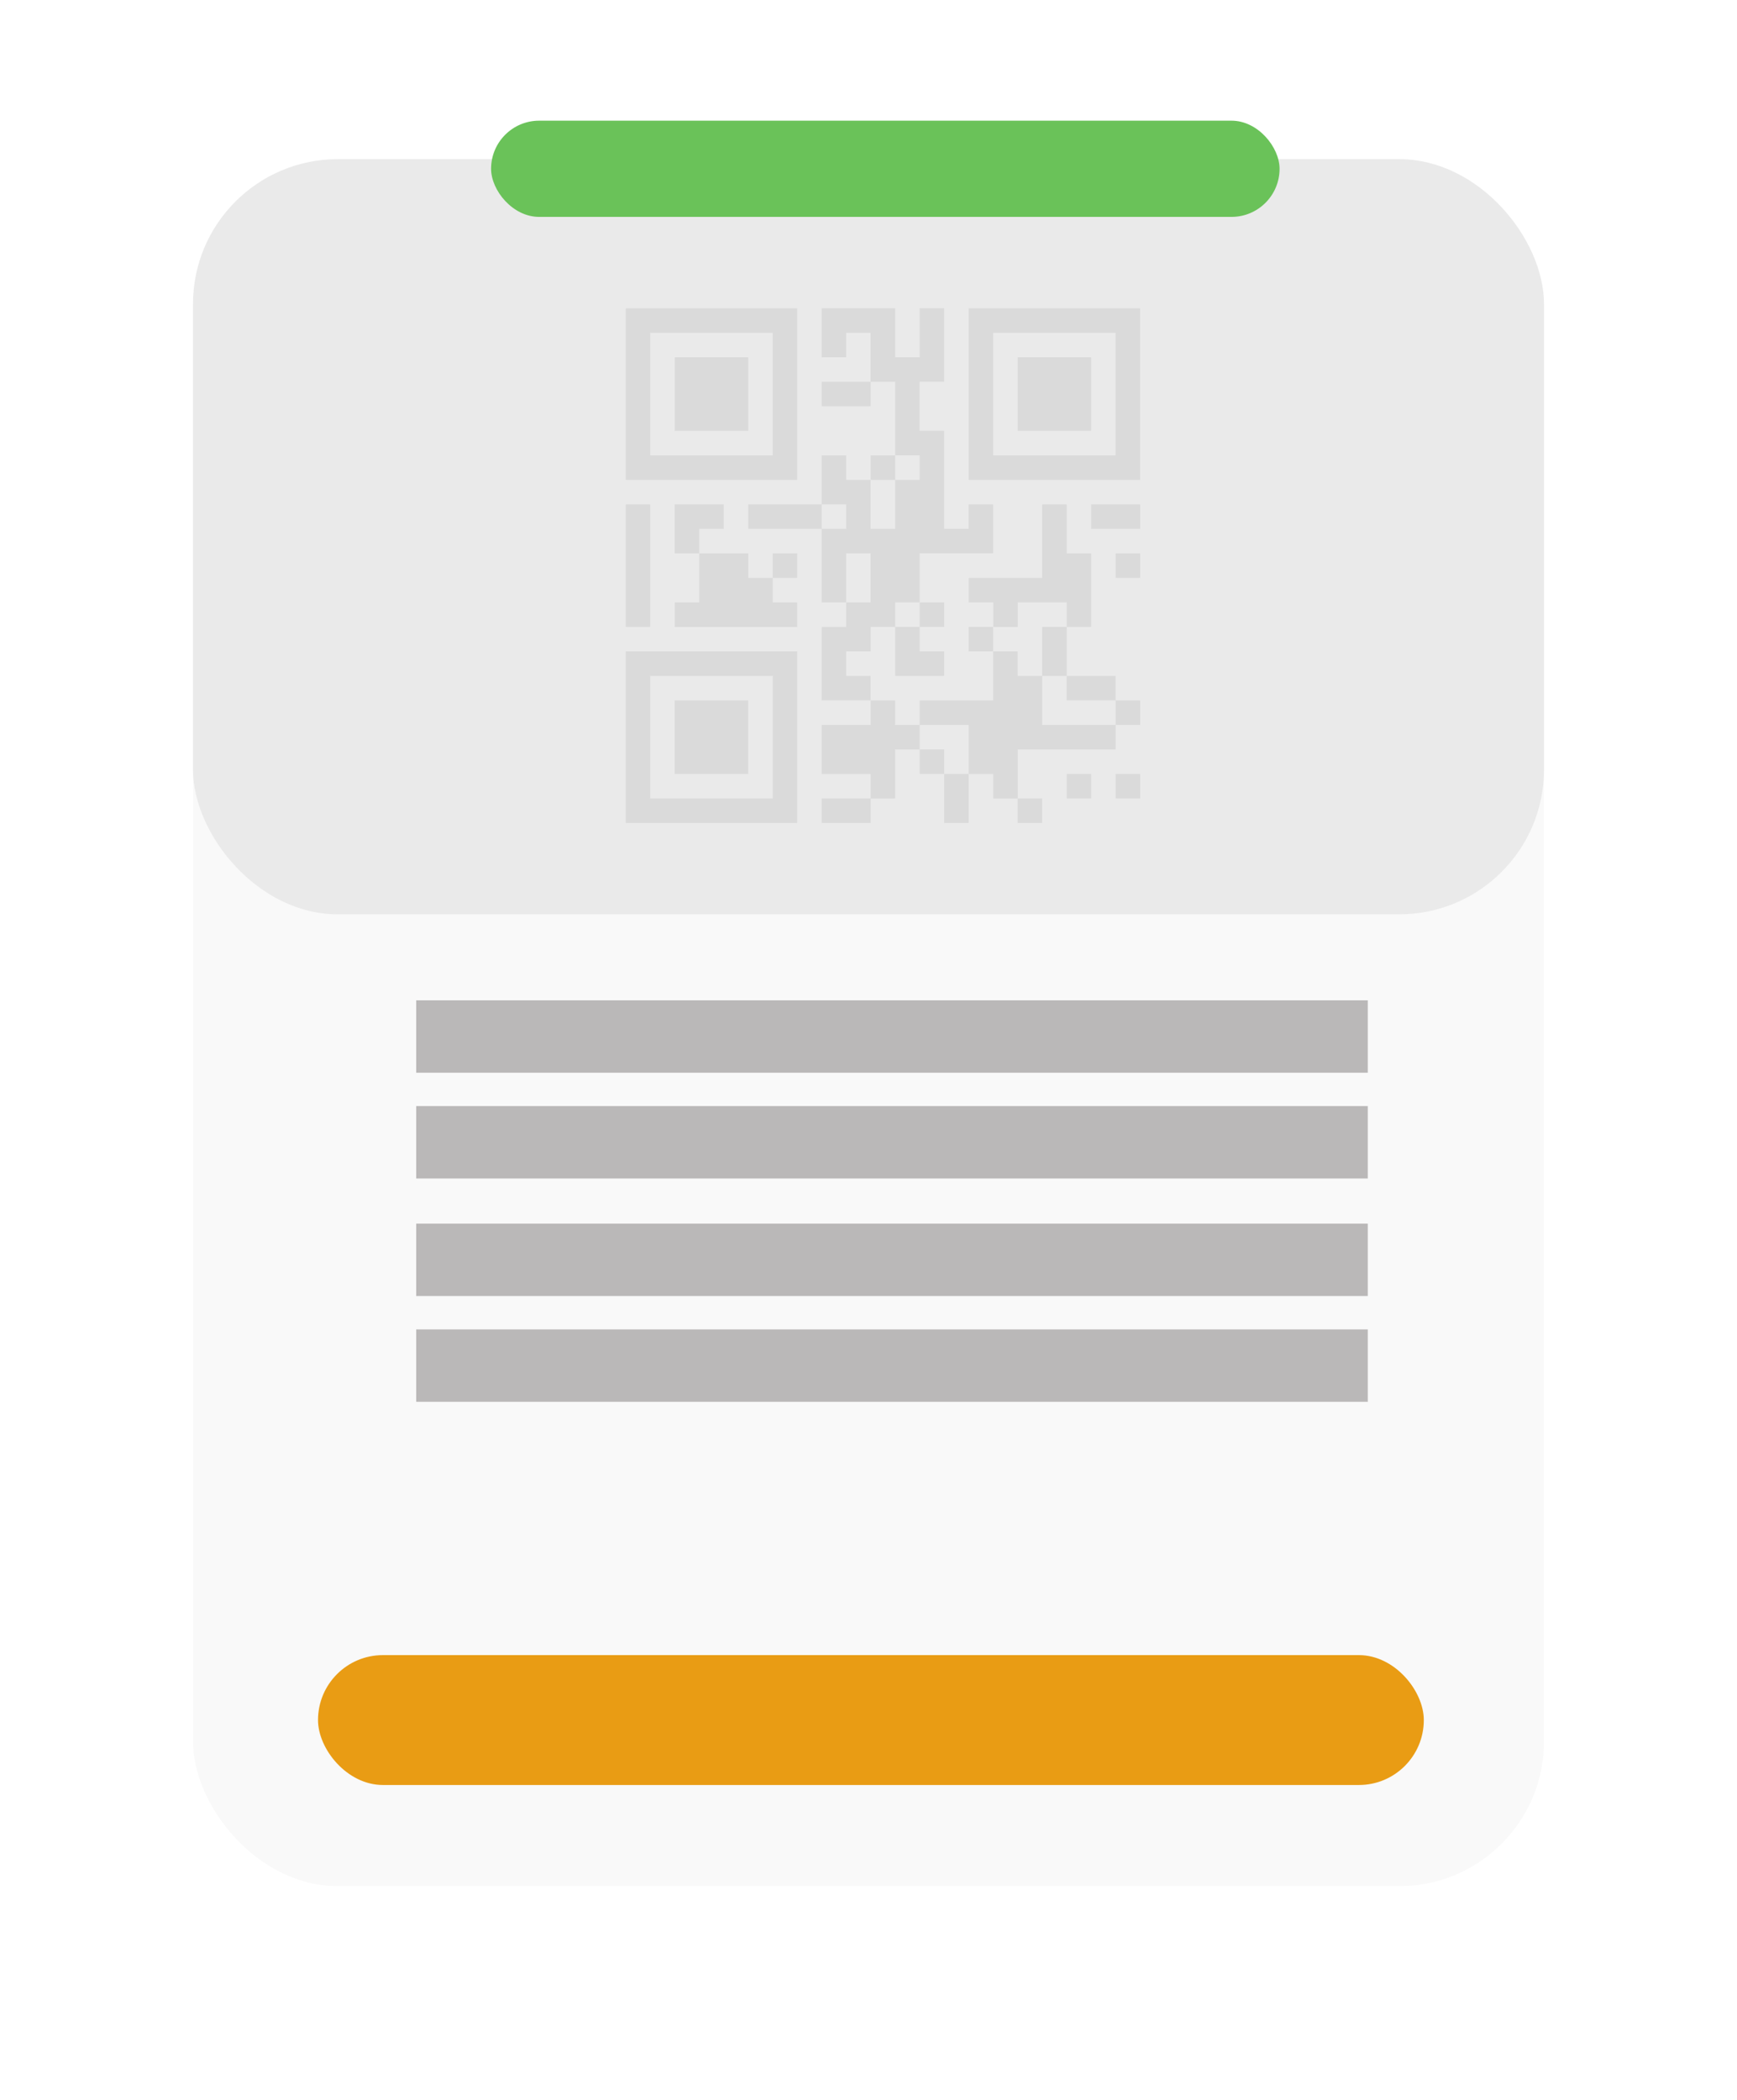 <svg width="72" height="87" viewBox="0 0 72 87" fill="none" xmlns="http://www.w3.org/2000/svg">
<g filter="url(#filter0_d)">
<rect x="8" y="6.794" width="56" height="69.352" rx="6" fill="#F9F9F9"/>
</g>
<rect x="13.182" y="68.573" width="45.836" height="5.381" rx="2.69" fill="#E99C14"/>
<rect x="8" y="6.594" width="56" height="31.288" rx="6" fill="#EAEAEA"/>
<g opacity="0.07">
<path fill-rule="evenodd" clip-rule="evenodd" d="M35.075 26.987V28.003H36.088V29.019H34.058V25.975H35.074V24.959H36.088V22.927H35.074V24.959H34.058V21.912H35.074V20.896H34.06V20.896H34.058V18.865H35.074V19.88H36.088V21.911H37.104V19.881H37.105V19.88H38.12V18.864H37.104V15.818L36.091 15.818V16.835H34.061V15.818L36.088 15.818V13.788H35.074V14.804H34.058V12.772H37.104V14.804H38.12V12.772H39.135V15.815H38.12V17.847H39.135V21.908H40.151V20.893H41.166V22.925H38.121V24.957H37.105V25.973H36.09V26.987H35.075ZM37.105 19.88V18.865H36.091V19.881H37.104V19.88H37.105ZM34.058 20.896H31.014V21.912H34.06V20.896H34.058V20.896ZM47.259 12.773V19.881H40.152V12.773H47.259ZM25.937 19.88H33.045V12.773H25.937V19.88ZM29.999 21.911V20.896H27.967V22.927H28.983V21.911H29.999ZM32.029 23.943H31.016V22.927H28.984V24.959H27.968V25.975H33.045V24.959H32.03V23.943H33.045V22.927H32.029V23.943ZM45.229 33.081H44.215V32.065H45.229V33.081ZM47.26 33.081H46.244V32.065H47.26V33.081ZM34.061 34.096H36.091V33.083H37.105V31.051H38.121V32.065H39.138V34.096H40.153V32.065H39.138V31.049H38.122V30.035H37.105V30.035V29.019H36.09V30.035H34.061V32.068H36.09V33.08H34.061V34.096ZM39.138 32.065V32.065H39.138V32.065H39.138ZM38.122 31.049V31.051H38.121V31.049H38.122ZM36.09 33.08H36.091V33.083H36.09V33.08ZM43.198 33.08V34.096H42.182V33.083H42.185V33.08H43.198ZM42.185 33.08H42.182V33.083H41.169V32.068H40.154V30.035H38.121V29.019H41.166V26.987H42.182V28.003H43.199H43.2V30.035H46.245V31.051H42.185V33.08ZM32.029 13.789H26.952V18.865H32.029V13.789ZM31.013 32.065H27.967V29.019H31.013V32.065ZM27.968 14.804H31.014V17.849H27.968V14.804ZM41.167 13.789H46.243V18.865H41.167V13.789ZM25.936 26.987H33.044V34.095H25.936V26.987ZM32.03 33.081H26.952V28.003H32.03V33.081ZM26.952 20.896H25.936V25.974H26.952V20.896ZM40.152 26.987V25.973H41.167V26.987H40.152ZM42.183 24.958H44.216V25.974H45.23V22.928H44.216V20.896H43.199V23.943H40.154V24.959H41.17V25.975H42.186V24.959H42.183V24.958ZM43.198 28.003H44.215V25.973H43.198V28.003ZM46.243 29.019V28.003H44.214V29.019H46.243ZM42.183 14.804H45.228V17.849H42.183V14.804ZM37.105 28.003H39.138V26.987H38.121V25.973H39.138V24.957H38.121V25.973H37.105V28.003H37.105ZM38.121 25.973V25.973H38.121V25.973H38.121ZM45.228 21.911H47.26V20.896H45.228V21.911ZM47.26 30.035H46.244V29.019H47.26V30.035ZM46.244 23.943H47.26V22.927H46.244V23.943Z" fill="black"/>
</g>
<rect x="20.356" y="5" width="32.683" height="3.986" rx="1.993" fill="#6AC259"/>
<line x1="17.252" y1="42.944" x2="56.696" y2="42.944" stroke="#BAB8B8" stroke-width="3"/>
<line x1="17.252" y1="47.326" x2="56.696" y2="47.326" stroke="#BAB8B8" stroke-width="3"/>
<line x1="17.252" y1="52.196" x2="56.696" y2="52.196" stroke="#BAB8B8" stroke-width="3"/>
<line x1="17.252" y1="56.578" x2="56.696" y2="56.578" stroke="#BAB8B8" stroke-width="3"/>
<defs>
<filter id="filter0_d" x="0" y="0.794" width="72" height="85.352" filterUnits="userSpaceOnUse" color-interpolation-filters="sRGB">
<feFlood flood-opacity="0" result="BackgroundImageFix"/>
<feColorMatrix in="SourceAlpha" type="matrix" values="0 0 0 0 0 0 0 0 0 0 0 0 0 0 0 0 0 0 127 0"/>
<feOffset dy="2"/>
<feGaussianBlur stdDeviation="4"/>
<feColorMatrix type="matrix" values="0 0 0 0 0 0 0 0 0 0 0 0 0 0 0 0 0 0 0.33 0"/>
<feBlend mode="normal" in2="BackgroundImageFix" result="effect1_dropShadow"/>
<feBlend mode="normal" in="SourceGraphic" in2="effect1_dropShadow" result="shape"/>
</filter>
</defs>
</svg>
